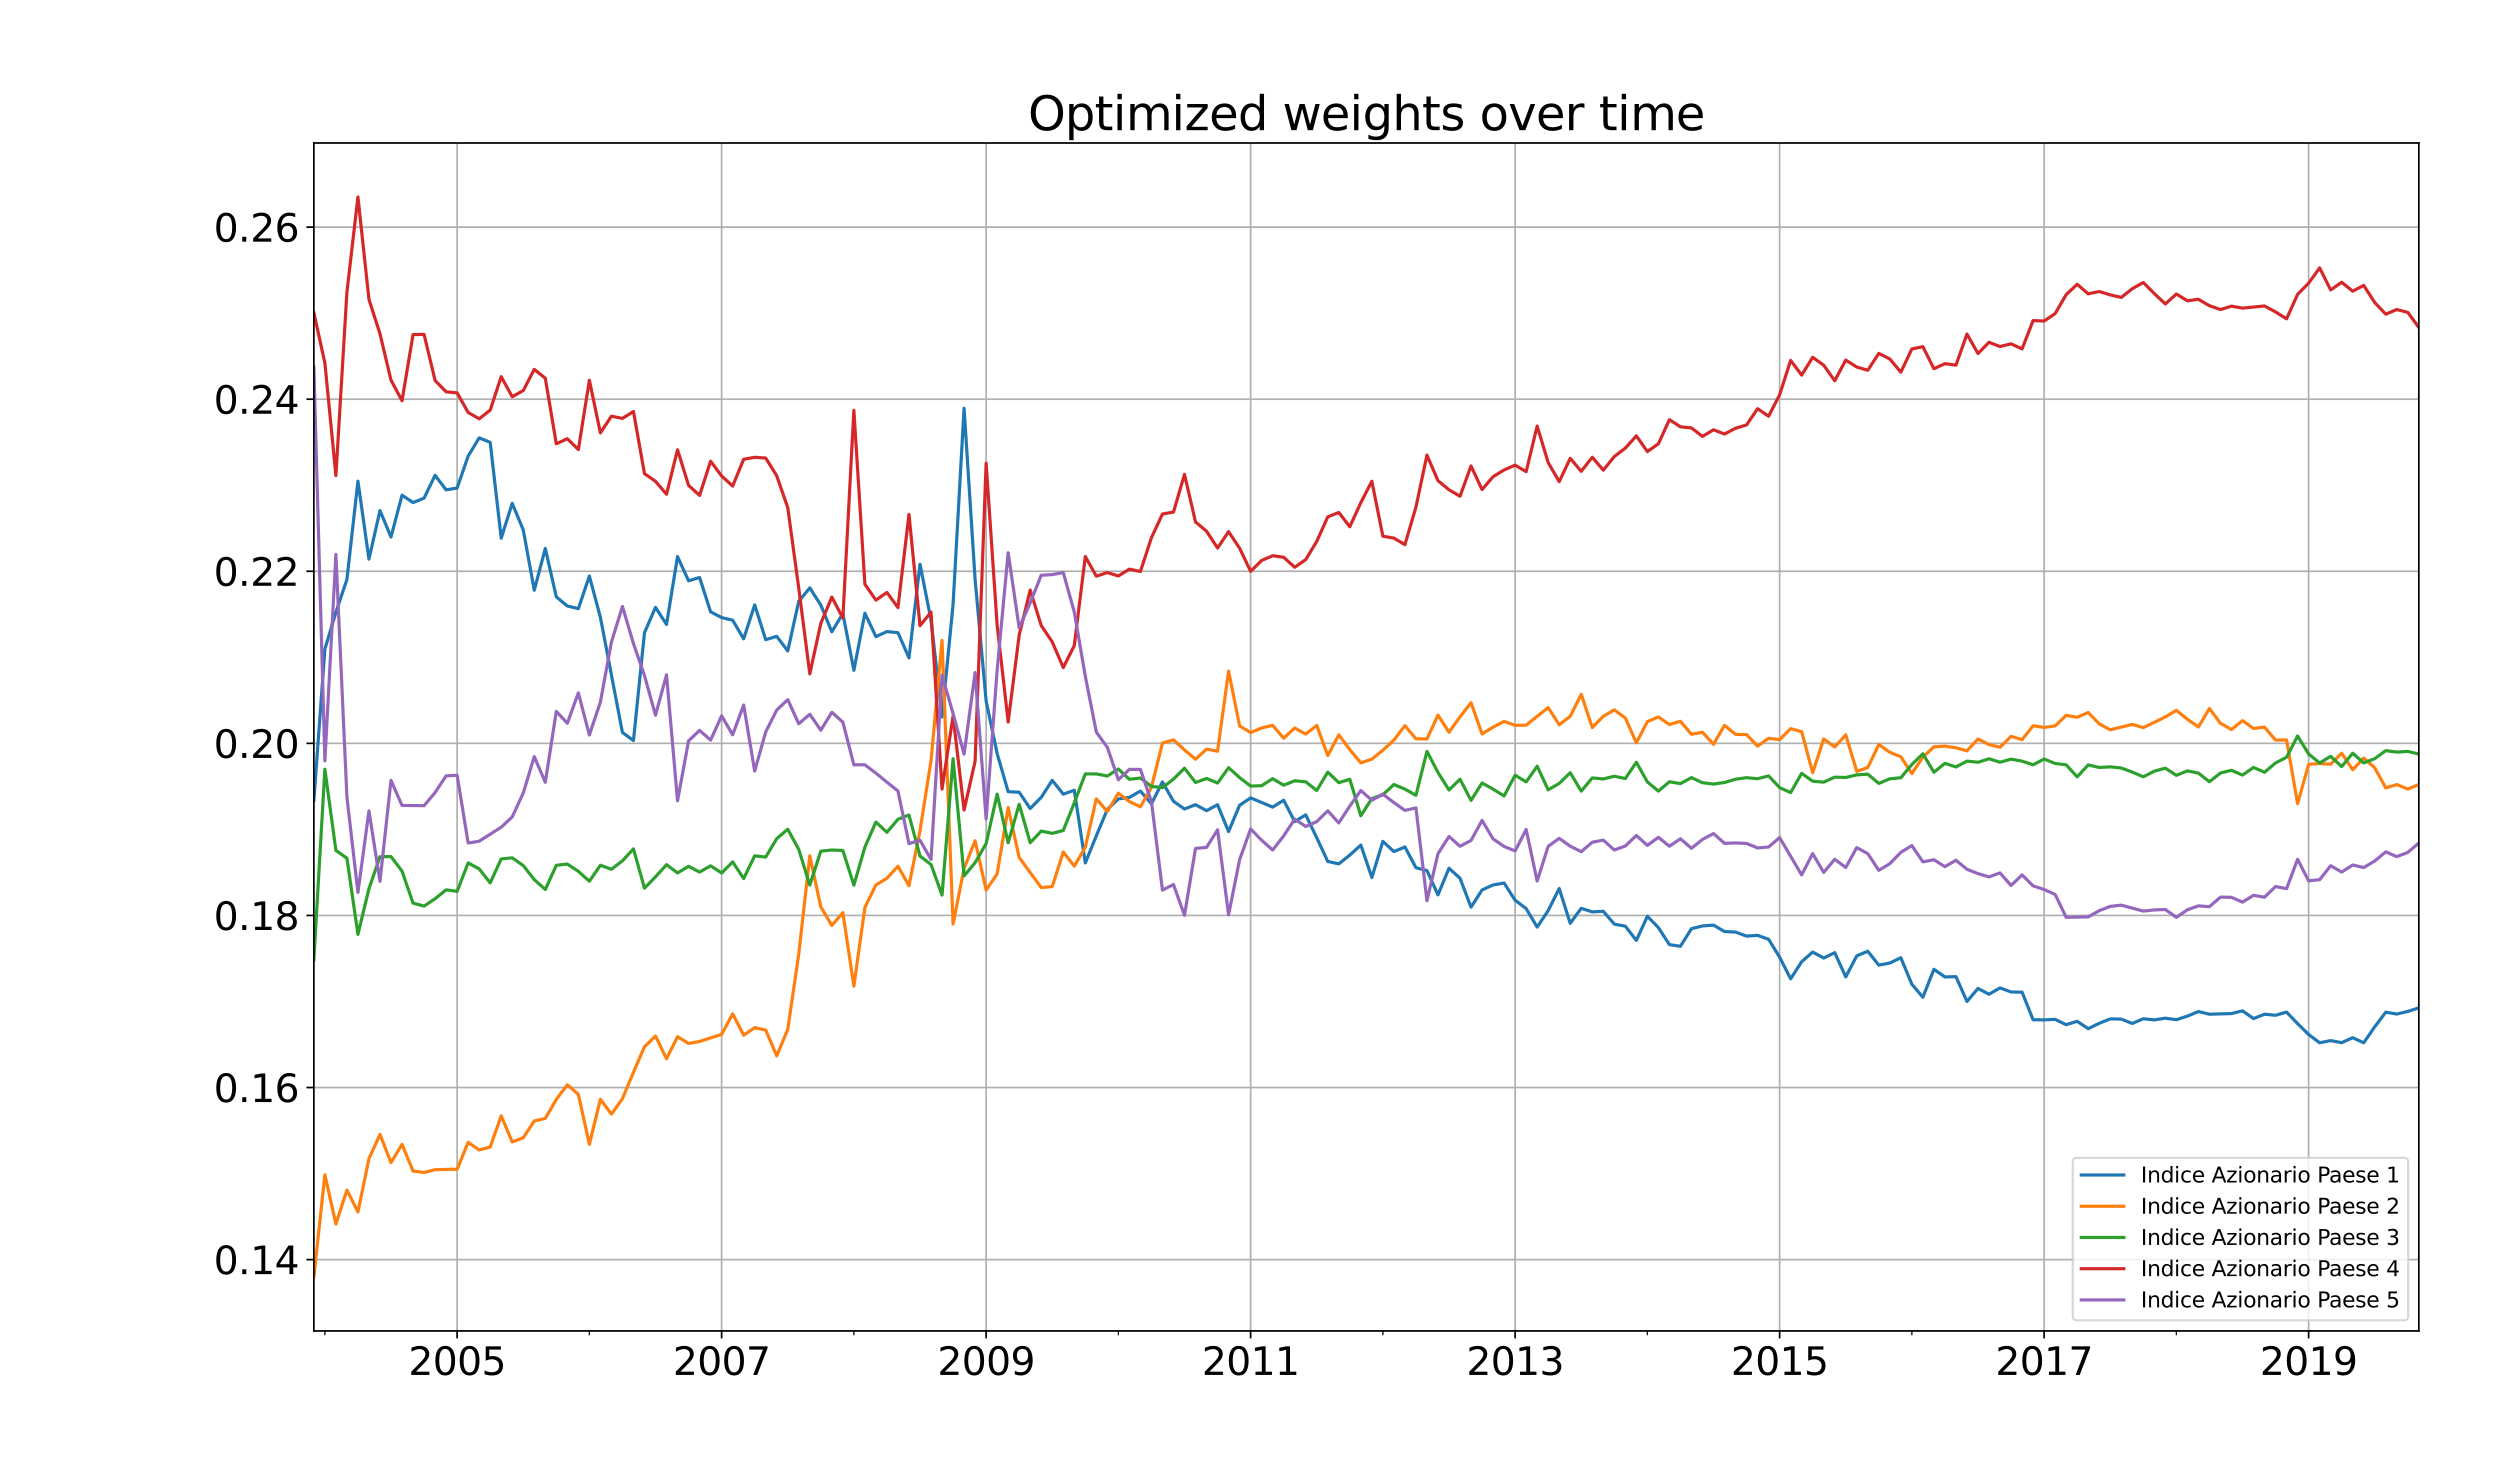 <?xml version="1.0" encoding="utf-8" standalone="no"?>
<!DOCTYPE svg PUBLIC "-//W3C//DTD SVG 1.1//EN"
  "http://www.w3.org/Graphics/SVG/1.1/DTD/svg11.dtd">
<svg xmlns:xlink="http://www.w3.org/1999/xlink" width="1175.04pt" height="696.24pt" viewBox="0 0 1175.04 696.24" xmlns="http://www.w3.org/2000/svg" version="1.1">
 <defs>
  <style type="text/css">*{stroke-linejoin: round; stroke-linecap: butt}</style>
 </defs>
 <g id="figure_1">
  <g id="patch_1">
   <path d="M 0 696.24 
L 1175.04 696.24 
L 1175.04 0 
L 0 0 
z
" style="fill: #ffffff"/>
  </g>
  <g id="axes_1">
   <g id="patch_2">
    <path d="M 147.518 625.568 
L 1136.885 625.568 
L 1136.885 67.207 
L 147.518 67.207 
z
" style="fill: #ffffff"/>
   </g>
   <g id="matplotlib.axis_1">
    <g id="xtick_1">
     <g id="line2d_1">
      <path d="M 214.857 625.568 
L 214.857 67.207 
" clip-path="url(#pf82cfc7f65)" style="fill: none; stroke: #b0b0b0; stroke-width: 0.8; stroke-linecap: square"/>
     </g>
     <g id="line2d_2">
      <defs>
       <path id="m15ff14a7ba" d="M 0 0 
L 0 3.5 
" style="stroke: #000000; stroke-width: 0.8"/>
      </defs>
      <g>
       <use xlink:href="#m15ff14a7ba" x="214.857" y="625.568" style="stroke: #000000; stroke-width: 0.8"/>
      </g>
     </g>
     <g id="text_1">
      <!-- 2005 -->
      <g transform="translate(191.952 646.246) scale(0.18 -0.18)">
       <defs>
        <path id="DejaVuSans-32" d="M 1228 531 
L 3431 531 
L 3431 0 
L 469 0 
L 469 531 
Q 828 903 1448 1529 
Q 2069 2156 2228 2338 
Q 2531 2678 2651 2914 
Q 2772 3150 2772 3378 
Q 2772 3750 2511 3984 
Q 2250 4219 1831 4219 
Q 1534 4219 1204 4116 
Q 875 4013 500 3803 
L 500 4441 
Q 881 4594 1212 4672 
Q 1544 4750 1819 4750 
Q 2544 4750 2975 4387 
Q 3406 4025 3406 3419 
Q 3406 3131 3298 2873 
Q 3191 2616 2906 2266 
Q 2828 2175 2409 1742 
Q 1991 1309 1228 531 
z
" transform="scale(0.016)"/>
        <path id="DejaVuSans-30" d="M 2034 4250 
Q 1547 4250 1301 3770 
Q 1056 3291 1056 2328 
Q 1056 1369 1301 889 
Q 1547 409 2034 409 
Q 2525 409 2770 889 
Q 3016 1369 3016 2328 
Q 3016 3291 2770 3770 
Q 2525 4250 2034 4250 
z
M 2034 4750 
Q 2819 4750 3233 4129 
Q 3647 3509 3647 2328 
Q 3647 1150 3233 529 
Q 2819 -91 2034 -91 
Q 1250 -91 836 529 
Q 422 1150 422 2328 
Q 422 3509 836 4129 
Q 1250 4750 2034 4750 
z
" transform="scale(0.016)"/>
        <path id="DejaVuSans-35" d="M 691 4666 
L 3169 4666 
L 3169 4134 
L 1269 4134 
L 1269 2991 
Q 1406 3038 1543 3061 
Q 1681 3084 1819 3084 
Q 2600 3084 3056 2656 
Q 3513 2228 3513 1497 
Q 3513 744 3044 326 
Q 2575 -91 1722 -91 
Q 1428 -91 1123 -41 
Q 819 9 494 109 
L 494 744 
Q 775 591 1075 516 
Q 1375 441 1709 441 
Q 2250 441 2565 725 
Q 2881 1009 2881 1497 
Q 2881 1984 2565 2268 
Q 2250 2553 1709 2553 
Q 1456 2553 1204 2497 
Q 953 2441 691 2322 
L 691 4666 
z
" transform="scale(0.016)"/>
       </defs>
       <use xlink:href="#DejaVuSans-32"/>
       <use xlink:href="#DejaVuSans-30" x="63.623"/>
       <use xlink:href="#DejaVuSans-30" x="127.246"/>
       <use xlink:href="#DejaVuSans-35" x="190.869"/>
      </g>
     </g>
    </g>
    <g id="xtick_2">
     <g id="line2d_3">
      <path d="M 339.175 625.568 
L 339.175 67.207 
" clip-path="url(#pf82cfc7f65)" style="fill: none; stroke: #b0b0b0; stroke-width: 0.8; stroke-linecap: square"/>
     </g>
     <g id="line2d_4">
      <g>
       <use xlink:href="#m15ff14a7ba" x="339.175" y="625.568" style="stroke: #000000; stroke-width: 0.8"/>
      </g>
     </g>
     <g id="text_2">
      <!-- 2007 -->
      <g transform="translate(316.27 646.246) scale(0.18 -0.18)">
       <defs>
        <path id="DejaVuSans-37" d="M 525 4666 
L 3525 4666 
L 3525 4397 
L 1831 0 
L 1172 0 
L 2766 4134 
L 525 4134 
L 525 4666 
z
" transform="scale(0.016)"/>
       </defs>
       <use xlink:href="#DejaVuSans-32"/>
       <use xlink:href="#DejaVuSans-30" x="63.623"/>
       <use xlink:href="#DejaVuSans-30" x="127.246"/>
       <use xlink:href="#DejaVuSans-37" x="190.869"/>
      </g>
     </g>
    </g>
    <g id="xtick_3">
     <g id="line2d_5">
      <path d="M 463.494 625.568 
L 463.494 67.207 
" clip-path="url(#pf82cfc7f65)" style="fill: none; stroke: #b0b0b0; stroke-width: 0.8; stroke-linecap: square"/>
     </g>
     <g id="line2d_6">
      <g>
       <use xlink:href="#m15ff14a7ba" x="463.494" y="625.568" style="stroke: #000000; stroke-width: 0.8"/>
      </g>
     </g>
     <g id="text_3">
      <!-- 2009 -->
      <g transform="translate(440.589 646.246) scale(0.18 -0.18)">
       <defs>
        <path id="DejaVuSans-39" d="M 703 97 
L 703 672 
Q 941 559 1184 500 
Q 1428 441 1663 441 
Q 2288 441 2617 861 
Q 2947 1281 2994 2138 
Q 2813 1869 2534 1725 
Q 2256 1581 1919 1581 
Q 1219 1581 811 2004 
Q 403 2428 403 3163 
Q 403 3881 828 4315 
Q 1253 4750 1959 4750 
Q 2769 4750 3195 4129 
Q 3622 3509 3622 2328 
Q 3622 1225 3098 567 
Q 2575 -91 1691 -91 
Q 1453 -91 1209 -44 
Q 966 3 703 97 
z
M 1959 2075 
Q 2384 2075 2632 2365 
Q 2881 2656 2881 3163 
Q 2881 3666 2632 3958 
Q 2384 4250 1959 4250 
Q 1534 4250 1286 3958 
Q 1038 3666 1038 3163 
Q 1038 2656 1286 2365 
Q 1534 2075 1959 2075 
z
" transform="scale(0.016)"/>
       </defs>
       <use xlink:href="#DejaVuSans-32"/>
       <use xlink:href="#DejaVuSans-30" x="63.623"/>
       <use xlink:href="#DejaVuSans-30" x="127.246"/>
       <use xlink:href="#DejaVuSans-39" x="190.869"/>
      </g>
     </g>
    </g>
    <g id="xtick_4">
     <g id="line2d_7">
      <path d="M 587.812 625.568 
L 587.812 67.207 
" clip-path="url(#pf82cfc7f65)" style="fill: none; stroke: #b0b0b0; stroke-width: 0.8; stroke-linecap: square"/>
     </g>
     <g id="line2d_8">
      <g>
       <use xlink:href="#m15ff14a7ba" x="587.812" y="625.568" style="stroke: #000000; stroke-width: 0.8"/>
      </g>
     </g>
     <g id="text_4">
      <!-- 2011 -->
      <g transform="translate(564.907 646.246) scale(0.18 -0.18)">
       <defs>
        <path id="DejaVuSans-31" d="M 794 531 
L 1825 531 
L 1825 4091 
L 703 3866 
L 703 4441 
L 1819 4666 
L 2450 4666 
L 2450 531 
L 3481 531 
L 3481 0 
L 794 0 
L 794 531 
z
" transform="scale(0.016)"/>
       </defs>
       <use xlink:href="#DejaVuSans-32"/>
       <use xlink:href="#DejaVuSans-30" x="63.623"/>
       <use xlink:href="#DejaVuSans-31" x="127.246"/>
       <use xlink:href="#DejaVuSans-31" x="190.869"/>
      </g>
     </g>
    </g>
    <g id="xtick_5">
     <g id="line2d_9">
      <path d="M 712.131 625.568 
L 712.131 67.207 
" clip-path="url(#pf82cfc7f65)" style="fill: none; stroke: #b0b0b0; stroke-width: 0.8; stroke-linecap: square"/>
     </g>
     <g id="line2d_10">
      <g>
       <use xlink:href="#m15ff14a7ba" x="712.131" y="625.568" style="stroke: #000000; stroke-width: 0.8"/>
      </g>
     </g>
     <g id="text_5">
      <!-- 2013 -->
      <g transform="translate(689.226 646.246) scale(0.18 -0.18)">
       <defs>
        <path id="DejaVuSans-33" d="M 2597 2516 
Q 3050 2419 3304 2112 
Q 3559 1806 3559 1356 
Q 3559 666 3084 287 
Q 2609 -91 1734 -91 
Q 1441 -91 1130 -33 
Q 819 25 488 141 
L 488 750 
Q 750 597 1062 519 
Q 1375 441 1716 441 
Q 2309 441 2620 675 
Q 2931 909 2931 1356 
Q 2931 1769 2642 2001 
Q 2353 2234 1838 2234 
L 1294 2234 
L 1294 2753 
L 1863 2753 
Q 2328 2753 2575 2939 
Q 2822 3125 2822 3475 
Q 2822 3834 2567 4026 
Q 2313 4219 1838 4219 
Q 1578 4219 1281 4162 
Q 984 4106 628 3988 
L 628 4550 
Q 988 4650 1302 4700 
Q 1616 4750 1894 4750 
Q 2613 4750 3031 4423 
Q 3450 4097 3450 3541 
Q 3450 3153 3228 2886 
Q 3006 2619 2597 2516 
z
" transform="scale(0.016)"/>
       </defs>
       <use xlink:href="#DejaVuSans-32"/>
       <use xlink:href="#DejaVuSans-30" x="63.623"/>
       <use xlink:href="#DejaVuSans-31" x="127.246"/>
       <use xlink:href="#DejaVuSans-33" x="190.869"/>
      </g>
     </g>
    </g>
    <g id="xtick_6">
     <g id="line2d_11">
      <path d="M 836.449 625.568 
L 836.449 67.207 
" clip-path="url(#pf82cfc7f65)" style="fill: none; stroke: #b0b0b0; stroke-width: 0.8; stroke-linecap: square"/>
     </g>
     <g id="line2d_12">
      <g>
       <use xlink:href="#m15ff14a7ba" x="836.449" y="625.568" style="stroke: #000000; stroke-width: 0.8"/>
      </g>
     </g>
     <g id="text_6">
      <!-- 2015 -->
      <g transform="translate(813.544 646.246) scale(0.18 -0.18)">
       <use xlink:href="#DejaVuSans-32"/>
       <use xlink:href="#DejaVuSans-30" x="63.623"/>
       <use xlink:href="#DejaVuSans-31" x="127.246"/>
       <use xlink:href="#DejaVuSans-35" x="190.869"/>
      </g>
     </g>
    </g>
    <g id="xtick_7">
     <g id="line2d_13">
      <path d="M 960.767 625.568 
L 960.767 67.207 
" clip-path="url(#pf82cfc7f65)" style="fill: none; stroke: #b0b0b0; stroke-width: 0.8; stroke-linecap: square"/>
     </g>
     <g id="line2d_14">
      <g>
       <use xlink:href="#m15ff14a7ba" x="960.767" y="625.568" style="stroke: #000000; stroke-width: 0.8"/>
      </g>
     </g>
     <g id="text_7">
      <!-- 2017 -->
      <g transform="translate(937.862 646.246) scale(0.18 -0.18)">
       <use xlink:href="#DejaVuSans-32"/>
       <use xlink:href="#DejaVuSans-30" x="63.623"/>
       <use xlink:href="#DejaVuSans-31" x="127.246"/>
       <use xlink:href="#DejaVuSans-37" x="190.869"/>
      </g>
     </g>
    </g>
    <g id="xtick_8">
     <g id="line2d_15">
      <path d="M 1085.086 625.568 
L 1085.086 67.207 
" clip-path="url(#pf82cfc7f65)" style="fill: none; stroke: #b0b0b0; stroke-width: 0.8; stroke-linecap: square"/>
     </g>
     <g id="line2d_16">
      <g>
       <use xlink:href="#m15ff14a7ba" x="1085.086" y="625.568" style="stroke: #000000; stroke-width: 0.8"/>
      </g>
     </g>
     <g id="text_8">
      <!-- 2019 -->
      <g transform="translate(1062.181 646.246) scale(0.18 -0.18)">
       <use xlink:href="#DejaVuSans-32"/>
       <use xlink:href="#DejaVuSans-30" x="63.623"/>
       <use xlink:href="#DejaVuSans-31" x="127.246"/>
       <use xlink:href="#DejaVuSans-39" x="190.869"/>
      </g>
     </g>
    </g>
    <g id="xtick_9">
     <g id="line2d_17">
      <defs>
       <path id="m6360b881d6" d="M 0 0 
L 0 2 
" style="stroke: #000000; stroke-width: 0.6"/>
      </defs>
      <g>
       <use xlink:href="#m6360b881d6" x="152.697" y="625.568" style="stroke: #000000; stroke-width: 0.6"/>
      </g>
     </g>
    </g>
    <g id="xtick_10">
     <g id="line2d_18">
      <g>
       <use xlink:href="#m6360b881d6" x="277.016" y="625.568" style="stroke: #000000; stroke-width: 0.6"/>
      </g>
     </g>
    </g>
    <g id="xtick_11">
     <g id="line2d_19">
      <g>
       <use xlink:href="#m6360b881d6" x="401.334" y="625.568" style="stroke: #000000; stroke-width: 0.6"/>
      </g>
     </g>
    </g>
    <g id="xtick_12">
     <g id="line2d_20">
      <g>
       <use xlink:href="#m6360b881d6" x="525.653" y="625.568" style="stroke: #000000; stroke-width: 0.6"/>
      </g>
     </g>
    </g>
    <g id="xtick_13">
     <g id="line2d_21">
      <g>
       <use xlink:href="#m6360b881d6" x="649.971" y="625.568" style="stroke: #000000; stroke-width: 0.6"/>
      </g>
     </g>
    </g>
    <g id="xtick_14">
     <g id="line2d_22">
      <g>
       <use xlink:href="#m6360b881d6" x="774.29" y="625.568" style="stroke: #000000; stroke-width: 0.6"/>
      </g>
     </g>
    </g>
    <g id="xtick_15">
     <g id="line2d_23">
      <g>
       <use xlink:href="#m6360b881d6" x="898.608" y="625.568" style="stroke: #000000; stroke-width: 0.6"/>
      </g>
     </g>
    </g>
    <g id="xtick_16">
     <g id="line2d_24">
      <g>
       <use xlink:href="#m6360b881d6" x="1022.927" y="625.568" style="stroke: #000000; stroke-width: 0.6"/>
      </g>
     </g>
    </g>
   </g>
   <g id="matplotlib.axis_2">
    <g id="ytick_1">
     <g id="line2d_25">
      <path d="M 147.518 592.034 
L 1136.885 592.034 
" clip-path="url(#pf82cfc7f65)" style="fill: none; stroke: #b0b0b0; stroke-width: 0.8; stroke-linecap: square"/>
     </g>
     <g id="line2d_26">
      <defs>
       <path id="m107505189b" d="M 0 0 
L -3.5 0 
" style="stroke: #000000; stroke-width: 0.8"/>
      </defs>
      <g>
       <use xlink:href="#m107505189b" x="147.518" y="592.034" style="stroke: #000000; stroke-width: 0.8"/>
      </g>
     </g>
     <g id="text_9">
      <!-- 0.14 -->
      <g transform="translate(100.439 598.872) scale(0.18 -0.18)">
       <defs>
        <path id="DejaVuSans-2e" d="M 684 794 
L 1344 794 
L 1344 0 
L 684 0 
L 684 794 
z
" transform="scale(0.016)"/>
        <path id="DejaVuSans-34" d="M 2419 4116 
L 825 1625 
L 2419 1625 
L 2419 4116 
z
M 2253 4666 
L 3047 4666 
L 3047 1625 
L 3713 1625 
L 3713 1100 
L 3047 1100 
L 3047 0 
L 2419 0 
L 2419 1100 
L 313 1100 
L 313 1709 
L 2253 4666 
z
" transform="scale(0.016)"/>
       </defs>
       <use xlink:href="#DejaVuSans-30"/>
       <use xlink:href="#DejaVuSans-2e" x="63.623"/>
       <use xlink:href="#DejaVuSans-31" x="95.41"/>
       <use xlink:href="#DejaVuSans-34" x="159.033"/>
      </g>
     </g>
    </g>
    <g id="ytick_2">
     <g id="line2d_27">
      <path d="M 147.518 511.153 
L 1136.885 511.153 
" clip-path="url(#pf82cfc7f65)" style="fill: none; stroke: #b0b0b0; stroke-width: 0.8; stroke-linecap: square"/>
     </g>
     <g id="line2d_28">
      <g>
       <use xlink:href="#m107505189b" x="147.518" y="511.153" style="stroke: #000000; stroke-width: 0.8"/>
      </g>
     </g>
     <g id="text_10">
      <!-- 0.16 -->
      <g transform="translate(100.439 517.991) scale(0.18 -0.18)">
       <defs>
        <path id="DejaVuSans-36" d="M 2113 2584 
Q 1688 2584 1439 2293 
Q 1191 2003 1191 1497 
Q 1191 994 1439 701 
Q 1688 409 2113 409 
Q 2538 409 2786 701 
Q 3034 994 3034 1497 
Q 3034 2003 2786 2293 
Q 2538 2584 2113 2584 
z
M 3366 4563 
L 3366 3988 
Q 3128 4100 2886 4159 
Q 2644 4219 2406 4219 
Q 1781 4219 1451 3797 
Q 1122 3375 1075 2522 
Q 1259 2794 1537 2939 
Q 1816 3084 2150 3084 
Q 2853 3084 3261 2657 
Q 3669 2231 3669 1497 
Q 3669 778 3244 343 
Q 2819 -91 2113 -91 
Q 1303 -91 875 529 
Q 447 1150 447 2328 
Q 447 3434 972 4092 
Q 1497 4750 2381 4750 
Q 2619 4750 2861 4703 
Q 3103 4656 3366 4563 
z
" transform="scale(0.016)"/>
       </defs>
       <use xlink:href="#DejaVuSans-30"/>
       <use xlink:href="#DejaVuSans-2e" x="63.623"/>
       <use xlink:href="#DejaVuSans-31" x="95.41"/>
       <use xlink:href="#DejaVuSans-36" x="159.033"/>
      </g>
     </g>
    </g>
    <g id="ytick_3">
     <g id="line2d_29">
      <path d="M 147.518 430.272 
L 1136.885 430.272 
" clip-path="url(#pf82cfc7f65)" style="fill: none; stroke: #b0b0b0; stroke-width: 0.8; stroke-linecap: square"/>
     </g>
     <g id="line2d_30">
      <g>
       <use xlink:href="#m107505189b" x="147.518" y="430.272" style="stroke: #000000; stroke-width: 0.8"/>
      </g>
     </g>
     <g id="text_11">
      <!-- 0.18 -->
      <g transform="translate(100.439 437.111) scale(0.18 -0.18)">
       <defs>
        <path id="DejaVuSans-38" d="M 2034 2216 
Q 1584 2216 1326 1975 
Q 1069 1734 1069 1313 
Q 1069 891 1326 650 
Q 1584 409 2034 409 
Q 2484 409 2743 651 
Q 3003 894 3003 1313 
Q 3003 1734 2745 1975 
Q 2488 2216 2034 2216 
z
M 1403 2484 
Q 997 2584 770 2862 
Q 544 3141 544 3541 
Q 544 4100 942 4425 
Q 1341 4750 2034 4750 
Q 2731 4750 3128 4425 
Q 3525 4100 3525 3541 
Q 3525 3141 3298 2862 
Q 3072 2584 2669 2484 
Q 3125 2378 3379 2068 
Q 3634 1759 3634 1313 
Q 3634 634 3220 271 
Q 2806 -91 2034 -91 
Q 1263 -91 848 271 
Q 434 634 434 1313 
Q 434 1759 690 2068 
Q 947 2378 1403 2484 
z
M 1172 3481 
Q 1172 3119 1398 2916 
Q 1625 2713 2034 2713 
Q 2441 2713 2670 2916 
Q 2900 3119 2900 3481 
Q 2900 3844 2670 4047 
Q 2441 4250 2034 4250 
Q 1625 4250 1398 4047 
Q 1172 3844 1172 3481 
z
" transform="scale(0.016)"/>
       </defs>
       <use xlink:href="#DejaVuSans-30"/>
       <use xlink:href="#DejaVuSans-2e" x="63.623"/>
       <use xlink:href="#DejaVuSans-31" x="95.41"/>
       <use xlink:href="#DejaVuSans-38" x="159.033"/>
      </g>
     </g>
    </g>
    <g id="ytick_4">
     <g id="line2d_31">
      <path d="M 147.518 349.391 
L 1136.885 349.391 
" clip-path="url(#pf82cfc7f65)" style="fill: none; stroke: #b0b0b0; stroke-width: 0.8; stroke-linecap: square"/>
     </g>
     <g id="line2d_32">
      <g>
       <use xlink:href="#m107505189b" x="147.518" y="349.391" style="stroke: #000000; stroke-width: 0.8"/>
      </g>
     </g>
     <g id="text_12">
      <!-- 0.20 -->
      <g transform="translate(100.439 356.23) scale(0.18 -0.18)">
       <use xlink:href="#DejaVuSans-30"/>
       <use xlink:href="#DejaVuSans-2e" x="63.623"/>
       <use xlink:href="#DejaVuSans-32" x="95.41"/>
       <use xlink:href="#DejaVuSans-30" x="159.033"/>
      </g>
     </g>
    </g>
    <g id="ytick_5">
     <g id="line2d_33">
      <path d="M 147.518 268.51 
L 1136.885 268.51 
" clip-path="url(#pf82cfc7f65)" style="fill: none; stroke: #b0b0b0; stroke-width: 0.8; stroke-linecap: square"/>
     </g>
     <g id="line2d_34">
      <g>
       <use xlink:href="#m107505189b" x="147.518" y="268.51" style="stroke: #000000; stroke-width: 0.8"/>
      </g>
     </g>
     <g id="text_13">
      <!-- 0.22 -->
      <g transform="translate(100.439 275.349) scale(0.18 -0.18)">
       <use xlink:href="#DejaVuSans-30"/>
       <use xlink:href="#DejaVuSans-2e" x="63.623"/>
       <use xlink:href="#DejaVuSans-32" x="95.41"/>
       <use xlink:href="#DejaVuSans-32" x="159.033"/>
      </g>
     </g>
    </g>
    <g id="ytick_6">
     <g id="line2d_35">
      <path d="M 147.518 187.629 
L 1136.885 187.629 
" clip-path="url(#pf82cfc7f65)" style="fill: none; stroke: #b0b0b0; stroke-width: 0.8; stroke-linecap: square"/>
     </g>
     <g id="line2d_36">
      <g>
       <use xlink:href="#m107505189b" x="147.518" y="187.629" style="stroke: #000000; stroke-width: 0.8"/>
      </g>
     </g>
     <g id="text_14">
      <!-- 0.24 -->
      <g transform="translate(100.439 194.468) scale(0.18 -0.18)">
       <use xlink:href="#DejaVuSans-30"/>
       <use xlink:href="#DejaVuSans-2e" x="63.623"/>
       <use xlink:href="#DejaVuSans-32" x="95.41"/>
       <use xlink:href="#DejaVuSans-34" x="159.033"/>
      </g>
     </g>
    </g>
    <g id="ytick_7">
     <g id="line2d_37">
      <path d="M 147.518 106.749 
L 1136.885 106.749 
" clip-path="url(#pf82cfc7f65)" style="fill: none; stroke: #b0b0b0; stroke-width: 0.8; stroke-linecap: square"/>
     </g>
     <g id="line2d_38">
      <g>
       <use xlink:href="#m107505189b" x="147.518" y="106.749" style="stroke: #000000; stroke-width: 0.8"/>
      </g>
     </g>
     <g id="text_15">
      <!-- 0.26 -->
      <g transform="translate(100.439 113.587) scale(0.18 -0.18)">
       <use xlink:href="#DejaVuSans-30"/>
       <use xlink:href="#DejaVuSans-2e" x="63.623"/>
       <use xlink:href="#DejaVuSans-32" x="95.41"/>
       <use xlink:href="#DejaVuSans-36" x="159.033"/>
      </g>
     </g>
    </g>
   </g>
   <g id="line2d_39">
    <path d="M 147.518 376.164 
L 152.697 305.086 
L 157.877 287.808 
L 163.057 272.295 
L 168.237 226.165 
L 173.417 262.795 
L 178.597 239.967 
L 183.777 252.416 
L 188.957 232.737 
L 194.137 236.206 
L 199.317 234.134 
L 204.497 223.403 
L 209.677 230.235 
L 214.857 229.383 
L 220.037 214.367 
L 225.217 205.83 
L 230.396 207.902 
L 235.576 252.961 
L 240.756 236.581 
L 245.936 249.065 
L 251.116 277.435 
L 256.296 257.756 
L 261.476 280.544 
L 266.656 284.829 
L 271.836 286.067 
L 277.016 270.757 
L 282.196 290.158 
L 292.556 344.29 
L 297.736 348.073 
L 302.916 297.394 
L 308.096 285.463 
L 313.275 293.502 
L 318.455 261.588 
L 323.635 272.982 
L 328.815 271.429 
L 333.995 287.566 
L 339.175 290.278 
L 344.355 291.493 
L 349.535 300.252 
L 354.715 284.302 
L 359.895 300.652 
L 365.075 299.105 
L 370.255 305.949 
L 375.435 282.608 
L 380.615 276.307 
L 385.795 284.435 
L 390.975 296.971 
L 396.154 288.366 
L 401.334 315.065 
L 406.514 288.219 
L 411.694 299.219 
L 416.874 296.848 
L 422.054 297.375 
L 427.234 309.238 
L 432.414 265.194 
L 437.594 291.394 
L 442.774 336.98 
L 447.954 284.1 
L 453.134 191.9 
L 458.314 272.33 
L 463.494 329.466 
L 468.674 354.193 
L 473.853 372.115 
L 479.033 372.351 
L 484.213 380.036 
L 489.393 374.752 
L 494.573 366.782 
L 499.753 373.267 
L 504.933 371.43 
L 510.113 405.588 
L 515.293 392.823 
L 520.473 380.433 
L 525.653 375.489 
L 530.833 374.794 
L 536.013 371.823 
L 541.193 377.774 
L 546.373 367.537 
L 551.553 376.609 
L 556.732 380.237 
L 561.912 378.233 
L 567.092 381.022 
L 572.272 378.244 
L 577.452 390.84 
L 582.632 378.487 
L 587.812 375.023 
L 598.172 379.356 
L 603.352 376.124 
L 608.532 386.184 
L 613.712 382.978 
L 618.892 393.789 
L 624.072 404.887 
L 629.252 406.03 
L 634.432 401.91 
L 639.611 397.183 
L 644.791 412.433 
L 649.971 395.466 
L 655.151 400.262 
L 660.331 398.092 
L 665.511 407.831 
L 670.691 409.204 
L 675.871 420.595 
L 681.051 408.092 
L 686.231 412.803 
L 691.411 426.394 
L 696.591 418.287 
L 701.771 415.936 
L 706.951 415.038 
L 712.131 423.115 
L 717.31 427.052 
L 722.49 435.748 
L 727.67 427.997 
L 732.85 417.622 
L 738.03 433.955 
L 743.21 426.922 
L 748.39 428.594 
L 753.57 428.322 
L 758.75 434.359 
L 763.93 435.304 
L 769.11 442.014 
L 774.29 430.675 
L 779.47 435.988 
L 784.65 443.991 
L 789.83 444.764 
L 795.01 436.52 
L 800.189 435.202 
L 805.369 434.82 
L 810.549 437.853 
L 815.729 438.072 
L 820.909 439.991 
L 826.089 439.642 
L 831.269 441.481 
L 836.449 449.87 
L 841.629 460.061 
L 846.809 452.026 
L 851.989 447.471 
L 857.169 450.298 
L 862.349 447.77 
L 867.529 459.146 
L 872.709 449.271 
L 877.889 447.089 
L 883.068 453.623 
L 888.248 452.632 
L 893.428 450.161 
L 898.608 462.617 
L 903.788 468.725 
L 908.968 455.582 
L 914.148 459.189 
L 919.328 459.03 
L 924.508 470.719 
L 929.688 464.57 
L 934.868 467.308 
L 940.048 464.333 
L 945.228 466.246 
L 950.408 466.333 
L 955.588 479.309 
L 960.767 479.353 
L 965.947 479.125 
L 971.127 481.608 
L 976.307 480.026 
L 981.487 483.488 
L 986.667 480.967 
L 991.847 478.894 
L 997.027 478.988 
L 1002.207 481.039 
L 1007.387 478.839 
L 1012.567 479.356 
L 1017.747 478.576 
L 1022.927 479.274 
L 1028.107 477.603 
L 1033.287 475.442 
L 1038.467 476.693 
L 1048.826 476.401 
L 1054.006 475.102 
L 1059.186 478.761 
L 1064.366 476.7 
L 1069.546 477.187 
L 1074.726 475.707 
L 1079.906 481.113 
L 1085.086 486.218 
L 1090.266 490.118 
L 1095.446 489.099 
L 1100.626 490.083 
L 1105.806 487.73 
L 1110.986 490.136 
L 1116.166 482.601 
L 1121.346 475.743 
L 1126.525 476.61 
L 1131.705 475.4 
L 1136.885 473.698 
L 1136.885 473.698 
" clip-path="url(#pf82cfc7f65)" style="fill: none; stroke: #1f77b4; stroke-width: 1.5; stroke-linecap: square"/>
   </g>
   <g id="line2d_40">
    <path d="M 147.518 600.188 
L 152.697 552.17 
L 157.877 575.319 
L 163.057 559.368 
L 168.237 569.613 
L 173.417 544.571 
L 178.597 533.183 
L 183.777 546.449 
L 188.957 537.84 
L 194.137 550.416 
L 199.317 551.091 
L 204.497 549.768 
L 214.857 549.55 
L 220.037 536.924 
L 225.217 540.507 
L 230.396 539.149 
L 235.576 524.442 
L 240.756 536.738 
L 245.936 534.759 
L 251.116 526.874 
L 256.296 525.668 
L 261.476 516.733 
L 266.656 509.874 
L 271.836 514.365 
L 277.016 537.821 
L 282.196 516.687 
L 287.376 523.652 
L 292.556 516.364 
L 297.736 503.987 
L 302.916 491.987 
L 308.096 486.952 
L 313.275 497.612 
L 318.455 487.264 
L 323.635 490.436 
L 328.815 489.494 
L 339.175 486.169 
L 344.355 476.53 
L 349.535 486.547 
L 354.715 483.034 
L 359.895 484.133 
L 365.075 496.285 
L 370.255 483.852 
L 375.435 448.365 
L 380.615 402.236 
L 385.795 426.25 
L 390.975 435.026 
L 396.154 428.945 
L 401.334 463.48 
L 406.514 426.503 
L 411.694 415.933 
L 416.874 412.796 
L 422.054 407.145 
L 427.234 416.318 
L 432.414 390.42 
L 437.594 357.577 
L 442.774 301.031 
L 447.954 434.3 
L 453.134 408.185 
L 458.314 395.191 
L 463.494 418.348 
L 468.674 410.754 
L 473.853 379.565 
L 479.033 403.025 
L 489.393 417.176 
L 494.573 416.701 
L 499.753 400.465 
L 504.933 407.096 
L 510.113 398.191 
L 515.293 375.46 
L 520.473 381.39 
L 525.653 372.793 
L 530.833 376.74 
L 536.013 379.209 
L 541.193 370.014 
L 546.373 349.244 
L 551.553 347.731 
L 556.732 352.494 
L 561.912 356.845 
L 567.092 352.092 
L 572.272 353.092 
L 577.452 315.454 
L 582.632 341.203 
L 587.812 344.316 
L 592.992 342.15 
L 598.172 340.904 
L 603.352 346.961 
L 608.532 342.167 
L 613.712 345.03 
L 618.892 340.977 
L 624.072 355.125 
L 629.252 345.39 
L 634.432 352.341 
L 639.611 358.55 
L 644.791 356.827 
L 649.971 352.62 
L 655.151 347.847 
L 660.331 341.061 
L 665.511 347.247 
L 670.691 347.351 
L 675.871 336.107 
L 681.051 344.169 
L 686.231 336.916 
L 691.411 330.324 
L 696.591 344.935 
L 701.771 341.774 
L 706.951 339.072 
L 712.131 340.916 
L 717.31 340.846 
L 727.67 332.561 
L 732.85 340.673 
L 738.03 336.687 
L 743.21 326.334 
L 748.39 341.948 
L 753.57 336.67 
L 758.75 333.655 
L 763.93 337.474 
L 769.11 349.108 
L 774.29 339.182 
L 779.47 336.986 
L 784.65 340.544 
L 789.83 339.021 
L 795.01 345.13 
L 800.189 344.16 
L 805.369 349.834 
L 810.549 340.93 
L 815.729 345.152 
L 820.909 345.28 
L 826.089 350.662 
L 831.269 347.045 
L 836.449 347.625 
L 841.629 342.475 
L 846.809 343.906 
L 851.989 363.171 
L 857.169 347.333 
L 862.349 351.101 
L 867.529 345.394 
L 872.709 362.573 
L 877.889 360.744 
L 883.068 349.954 
L 888.248 353.593 
L 893.428 355.71 
L 898.608 363.576 
L 903.788 355.891 
L 908.968 351.022 
L 914.148 350.714 
L 919.328 351.48 
L 924.508 352.908 
L 929.688 347.32 
L 934.868 349.975 
L 940.048 351.221 
L 945.228 346.093 
L 950.408 347.647 
L 955.588 341.129 
L 960.767 341.886 
L 965.947 341.208 
L 971.127 336.211 
L 976.307 337.14 
L 981.487 334.886 
L 986.667 340.227 
L 991.847 343.023 
L 1002.207 340.481 
L 1007.387 342.005 
L 1017.747 336.963 
L 1022.927 333.895 
L 1028.107 338.052 
L 1033.287 341.704 
L 1038.467 332.969 
L 1043.646 339.947 
L 1048.826 342.87 
L 1054.006 338.706 
L 1059.186 342.387 
L 1064.366 341.768 
L 1069.546 347.862 
L 1074.726 347.795 
L 1079.906 377.707 
L 1085.086 359.263 
L 1090.266 358.844 
L 1095.446 359.204 
L 1100.626 354.012 
L 1105.806 361.8 
L 1110.986 356.295 
L 1116.166 360.897 
L 1121.346 370.328 
L 1126.525 368.754 
L 1131.705 370.867 
L 1136.885 368.741 
L 1136.885 368.741 
" clip-path="url(#pf82cfc7f65)" style="fill: none; stroke: #ff7f0e; stroke-width: 1.5; stroke-linecap: square"/>
   </g>
   <g id="line2d_41">
    <path d="M 147.518 451.073 
L 152.697 361.526 
L 157.877 399.716 
L 163.057 403.376 
L 168.237 439.153 
L 173.417 417.695 
L 178.597 402.666 
L 183.777 402.601 
L 188.957 409.455 
L 194.137 424.462 
L 199.317 425.886 
L 204.497 422.41 
L 209.677 418.24 
L 214.857 418.954 
L 220.037 405.582 
L 225.217 408.385 
L 230.396 414.96 
L 235.576 403.718 
L 240.756 403.2 
L 245.936 406.83 
L 251.116 413.417 
L 256.296 418.09 
L 261.476 406.705 
L 266.656 406.122 
L 271.836 409.536 
L 277.016 414.184 
L 282.196 406.673 
L 287.376 408.574 
L 292.556 404.59 
L 297.736 398.982 
L 302.916 417.447 
L 308.096 412.136 
L 313.275 406.391 
L 318.455 410.295 
L 323.635 407.195 
L 328.815 409.884 
L 333.995 406.955 
L 339.175 410.329 
L 344.355 405.114 
L 349.535 412.924 
L 354.715 402.254 
L 359.895 402.841 
L 365.075 394.185 
L 370.255 389.728 
L 375.435 399.275 
L 380.615 415.99 
L 385.795 400.067 
L 390.975 399.529 
L 396.154 399.736 
L 401.334 416.05 
L 406.514 398.145 
L 411.694 386.379 
L 416.874 391.187 
L 422.054 385.07 
L 427.234 383.087 
L 432.414 402.359 
L 437.594 406.336 
L 442.774 420.692 
L 447.954 356.616 
L 453.134 411.693 
L 458.314 405.475 
L 463.494 396.491 
L 468.674 373.249 
L 473.853 396.123 
L 479.033 378.012 
L 484.213 396.078 
L 489.393 390.628 
L 494.573 391.692 
L 499.753 390.345 
L 504.933 377.385 
L 510.113 363.743 
L 515.293 363.754 
L 520.473 364.74 
L 525.653 361.467 
L 530.833 366.292 
L 536.013 365.678 
L 541.193 369.625 
L 546.373 370.212 
L 551.553 366.182 
L 556.732 361.059 
L 561.912 367.782 
L 567.092 365.898 
L 572.272 368.022 
L 577.452 360.832 
L 582.632 365.504 
L 587.812 369.462 
L 592.992 369.309 
L 598.172 365.985 
L 603.352 369.058 
L 608.532 366.981 
L 613.712 367.468 
L 618.892 371.551 
L 624.072 362.918 
L 629.252 367.882 
L 634.432 366.265 
L 639.611 383.426 
L 644.791 375.358 
L 649.971 373.552 
L 655.151 368.72 
L 660.331 370.899 
L 665.511 373.801 
L 670.691 353.166 
L 675.871 363.049 
L 681.051 371.318 
L 686.231 366.244 
L 691.411 376.186 
L 696.591 368.02 
L 701.771 370.902 
L 706.951 374.116 
L 712.131 364.355 
L 717.31 367.512 
L 722.49 360.125 
L 727.67 371.236 
L 732.85 368.217 
L 738.03 363.182 
L 743.21 371.849 
L 748.39 365.644 
L 753.57 366.113 
L 758.75 364.841 
L 763.93 365.915 
L 769.11 358.272 
L 774.29 367.515 
L 779.47 371.835 
L 784.65 367.433 
L 789.83 368.31 
L 795.01 365.479 
L 800.189 367.897 
L 805.369 368.518 
L 810.549 367.792 
L 815.729 366.244 
L 820.909 365.518 
L 826.089 366.026 
L 831.269 364.682 
L 836.449 370.194 
L 841.629 372.53 
L 846.809 363.477 
L 851.989 367.171 
L 857.169 367.609 
L 862.349 365.276 
L 867.529 365.425 
L 872.709 364.207 
L 877.889 363.869 
L 883.068 368.224 
L 888.248 366.051 
L 893.428 365.555 
L 898.608 359.312 
L 903.788 354.296 
L 908.968 362.97 
L 914.148 358.781 
L 919.328 360.473 
L 924.508 357.743 
L 929.688 358.274 
L 934.868 356.636 
L 940.048 358.246 
L 945.228 356.812 
L 950.408 357.753 
L 955.588 359.47 
L 960.767 356.752 
L 965.947 358.837 
L 971.127 359.482 
L 976.307 365.126 
L 981.487 359.515 
L 986.667 360.723 
L 991.847 360.436 
L 997.027 360.959 
L 1002.207 362.892 
L 1007.387 365.1 
L 1012.567 362.452 
L 1017.747 361.061 
L 1022.927 364.419 
L 1028.107 362.315 
L 1033.287 363.383 
L 1038.467 367.441 
L 1043.646 363.321 
L 1048.826 362.046 
L 1054.006 364.312 
L 1059.186 360.709 
L 1064.366 362.977 
L 1069.546 358.605 
L 1074.726 355.895 
L 1079.906 345.929 
L 1085.086 354.37 
L 1090.266 358.624 
L 1095.446 355.464 
L 1100.626 360.323 
L 1105.806 354.025 
L 1110.986 358.606 
L 1116.166 356.58 
L 1121.346 352.812 
L 1126.525 353.5 
L 1131.705 353.188 
L 1136.885 354.403 
L 1136.885 354.403 
" clip-path="url(#pf82cfc7f65)" style="fill: none; stroke: #2ca02c; stroke-width: 1.5; stroke-linecap: square"/>
   </g>
   <g id="line2d_42">
    <path d="M 147.518 146.994 
L 152.697 170.583 
L 157.877 223.521 
L 163.057 137.262 
L 168.237 92.587 
L 173.417 140.744 
L 178.597 156.906 
L 183.777 178.696 
L 188.957 188.35 
L 194.137 157.265 
L 199.317 157.162 
L 204.497 178.849 
L 209.677 184.153 
L 214.857 184.676 
L 220.037 193.864 
L 225.217 196.837 
L 230.396 192.793 
L 235.576 177.04 
L 240.756 186.465 
L 245.936 183.581 
L 251.116 173.611 
L 256.296 177.765 
L 261.476 208.606 
L 266.656 206.191 
L 271.836 211.322 
L 277.016 178.727 
L 282.196 203.475 
L 287.376 195.615 
L 292.556 196.667 
L 297.736 193.415 
L 302.916 222.621 
L 308.096 226.23 
L 313.275 232.301 
L 318.455 211.398 
L 323.635 228.136 
L 328.815 232.857 
L 333.995 216.765 
L 339.175 223.713 
L 344.355 228.468 
L 349.535 215.868 
L 354.715 214.938 
L 359.895 215.292 
L 365.075 223.65 
L 370.255 238.583 
L 375.435 276.528 
L 380.615 316.723 
L 385.795 292.98 
L 390.975 280.636 
L 396.154 290.507 
L 401.334 192.88 
L 406.514 274.617 
L 411.694 282.049 
L 416.874 278.476 
L 422.054 285.595 
L 427.234 241.786 
L 432.414 294.068 
L 437.594 287.709 
L 442.774 370.874 
L 447.954 336.614 
L 453.134 380.727 
L 458.314 357.839 
L 463.494 217.737 
L 468.674 293.856 
L 473.853 339.356 
L 479.033 298.472 
L 484.213 277.361 
L 489.393 294.021 
L 494.573 301.711 
L 499.753 313.771 
L 504.933 303.403 
L 510.113 261.581 
L 515.293 270.818 
L 520.473 269.112 
L 525.653 270.706 
L 530.833 267.506 
L 536.013 268.615 
L 541.193 252.724 
L 546.373 241.598 
L 551.553 240.684 
L 556.732 222.964 
L 561.912 245.324 
L 567.092 249.662 
L 572.272 257.579 
L 577.452 249.886 
L 582.632 257.689 
L 587.812 268.521 
L 592.992 263.428 
L 598.172 261.188 
L 603.352 261.927 
L 608.532 266.621 
L 613.712 263.019 
L 618.892 254.46 
L 624.072 242.94 
L 629.252 240.868 
L 634.432 247.588 
L 639.611 236.238 
L 644.791 226.205 
L 649.971 252.057 
L 655.151 252.898 
L 660.331 256.007 
L 665.511 238.349 
L 670.691 213.906 
L 675.871 225.927 
L 681.051 230.209 
L 686.231 233.243 
L 691.411 219.015 
L 696.591 230.113 
L 701.771 224.043 
L 706.951 220.884 
L 712.131 218.615 
L 717.31 221.693 
L 722.49 200.254 
L 727.67 217.39 
L 732.85 226.396 
L 738.03 215.424 
L 743.21 221.529 
L 748.39 214.912 
L 753.57 220.976 
L 758.75 214.589 
L 763.93 210.63 
L 769.11 204.872 
L 774.29 212.249 
L 779.47 208.585 
L 784.65 197.257 
L 789.83 200.612 
L 795.01 201.123 
L 800.189 205.131 
L 805.369 201.999 
L 810.549 203.999 
L 815.729 201.289 
L 820.909 199.728 
L 826.089 192.088 
L 831.269 195.637 
L 836.449 185.583 
L 841.629 169.393 
L 846.809 176.309 
L 851.989 167.929 
L 857.169 171.663 
L 862.349 178.961 
L 867.529 169.252 
L 872.709 172.521 
L 877.889 174.026 
L 883.068 166.096 
L 888.248 168.733 
L 893.428 174.93 
L 898.608 164.012 
L 903.788 162.955 
L 908.968 173.299 
L 914.148 170.927 
L 919.328 171.632 
L 924.508 157.005 
L 929.688 166.179 
L 934.868 160.879 
L 940.048 162.886 
L 945.228 161.599 
L 950.408 163.998 
L 955.588 150.682 
L 960.767 150.893 
L 965.947 147.393 
L 971.127 138.505 
L 976.307 133.619 
L 981.487 138.105 
L 986.667 137.011 
L 991.847 138.594 
L 997.027 139.793 
L 1002.207 135.693 
L 1007.387 132.785 
L 1012.567 137.979 
L 1017.747 142.871 
L 1022.927 138.203 
L 1028.107 141.372 
L 1033.287 140.673 
L 1038.467 143.691 
L 1043.646 145.502 
L 1048.826 143.895 
L 1054.006 144.82 
L 1064.366 143.807 
L 1069.546 146.623 
L 1074.726 149.856 
L 1079.906 138.349 
L 1085.086 133.092 
L 1090.266 125.914 
L 1095.446 136.279 
L 1100.626 132.664 
L 1105.806 136.842 
L 1110.986 134.145 
L 1116.166 142.208 
L 1121.346 147.674 
L 1126.525 145.475 
L 1131.705 146.837 
L 1136.885 153.909 
L 1136.885 153.909 
" clip-path="url(#pf82cfc7f65)" style="fill: none; stroke: #d62728; stroke-width: 1.5; stroke-linecap: square"/>
   </g>
   <g id="line2d_43">
    <path d="M 147.518 172.537 
L 152.697 357.59 
L 157.877 260.591 
L 163.057 374.654 
L 168.237 419.438 
L 173.417 381.151 
L 178.597 414.232 
L 183.777 366.794 
L 188.957 378.574 
L 199.317 378.683 
L 204.497 372.526 
L 209.677 364.675 
L 214.857 364.394 
L 220.037 396.219 
L 225.217 395.397 
L 235.576 388.795 
L 240.756 383.972 
L 245.936 372.72 
L 251.116 355.619 
L 256.296 367.677 
L 261.476 334.368 
L 266.656 339.94 
L 271.836 325.667 
L 277.016 345.466 
L 282.196 329.962 
L 287.376 301.786 
L 292.556 285.046 
L 297.736 302.499 
L 302.916 317.508 
L 308.096 336.175 
L 313.275 317.149 
L 318.455 376.41 
L 323.635 348.206 
L 328.815 343.292 
L 333.995 347.858 
L 339.175 336.467 
L 344.355 345.351 
L 349.535 331.365 
L 354.715 362.428 
L 359.895 344.038 
L 365.075 333.732 
L 370.255 328.844 
L 375.435 340.18 
L 380.615 335.7 
L 385.795 343.224 
L 390.975 334.793 
L 396.154 339.403 
L 401.334 359.482 
L 406.514 359.472 
L 411.694 363.376 
L 416.874 367.648 
L 422.054 371.771 
L 427.234 396.528 
L 432.414 394.915 
L 437.594 403.941 
L 442.774 317.378 
L 447.954 335.325 
L 453.134 354.451 
L 458.314 316.121 
L 463.494 384.914 
L 468.674 314.903 
L 473.853 259.797 
L 479.033 295.096 
L 484.213 283.326 
L 489.393 270.379 
L 494.573 270.07 
L 499.753 269.107 
L 504.933 287.641 
L 510.113 317.853 
L 515.293 344.101 
L 520.473 351.281 
L 525.653 366.501 
L 530.833 361.623 
L 536.013 361.631 
L 541.193 376.818 
L 546.373 418.366 
L 551.553 415.751 
L 556.732 430.202 
L 561.912 398.773 
L 567.092 398.283 
L 572.272 390.02 
L 577.452 429.944 
L 582.632 404.073 
L 587.812 389.634 
L 592.992 394.922 
L 598.172 399.522 
L 603.352 392.886 
L 608.532 385.002 
L 613.712 388.461 
L 618.892 386.179 
L 624.072 381.086 
L 629.252 386.786 
L 634.432 378.852 
L 639.611 371.559 
L 644.791 376.133 
L 649.971 373.261 
L 655.151 377.23 
L 660.331 380.898 
L 665.511 379.728 
L 670.691 423.33 
L 675.871 401.278 
L 681.051 393.167 
L 686.231 397.75 
L 691.411 395.037 
L 696.591 385.6 
L 701.771 394.3 
L 706.951 397.847 
L 712.131 399.954 
L 717.31 389.853 
L 722.49 414.102 
L 727.67 397.773 
L 732.85 394.047 
L 738.03 397.706 
L 743.21 400.323 
L 748.39 395.859 
L 753.57 394.875 
L 758.75 399.512 
L 763.93 397.632 
L 769.11 392.69 
L 774.29 397.336 
L 779.47 393.561 
L 784.65 397.731 
L 789.83 394.248 
L 795.01 398.703 
L 800.189 394.566 
L 805.369 391.785 
L 810.549 396.382 
L 815.729 396.199 
L 820.909 396.438 
L 826.089 398.537 
L 831.269 398.11 
L 836.449 393.684 
L 846.809 411.239 
L 851.989 401.213 
L 857.169 410.054 
L 862.349 403.848 
L 867.529 407.738 
L 872.709 398.384 
L 877.889 401.228 
L 883.068 409.06 
L 888.248 405.947 
L 893.428 400.6 
L 898.608 397.44 
L 903.788 405.088 
L 908.968 404.081 
L 914.148 407.344 
L 919.328 404.341 
L 924.508 408.58 
L 929.688 410.613 
L 934.868 412.157 
L 940.048 410.27 
L 945.228 416.206 
L 950.408 411.225 
L 955.588 416.365 
L 960.767 418.072 
L 965.947 420.393 
L 971.127 431.15 
L 981.487 430.962 
L 986.667 428.028 
L 991.847 426.009 
L 997.027 425.446 
L 1007.387 428.227 
L 1012.567 427.682 
L 1017.747 427.484 
L 1022.927 431.164 
L 1028.107 427.614 
L 1033.287 425.755 
L 1038.467 426.163 
L 1043.646 421.667 
L 1048.826 421.744 
L 1054.006 424.015 
L 1059.186 420.83 
L 1064.366 421.704 
L 1069.546 416.679 
L 1074.726 417.703 
L 1079.906 403.857 
L 1085.086 414.012 
L 1090.266 413.456 
L 1095.446 406.91 
L 1100.626 409.874 
L 1105.806 406.559 
L 1110.986 407.774 
L 1116.166 404.67 
L 1121.346 400.4 
L 1126.525 402.618 
L 1131.705 400.665 
L 1136.885 396.206 
L 1136.885 396.206 
" clip-path="url(#pf82cfc7f65)" style="fill: none; stroke: #9467bd; stroke-width: 1.5; stroke-linecap: square"/>
   </g>
   <g id="patch_3">
    <path d="M 147.518 625.568 
L 147.518 67.207 
" style="fill: none; stroke: #000000; stroke-width: 0.8; stroke-linejoin: miter; stroke-linecap: square"/>
   </g>
   <g id="patch_4">
    <path d="M 1136.885 625.568 
L 1136.885 67.207 
" style="fill: none; stroke: #000000; stroke-width: 0.8; stroke-linejoin: miter; stroke-linecap: square"/>
   </g>
   <g id="patch_5">
    <path d="M 147.518 625.568 
L 1136.885 625.568 
" style="fill: none; stroke: #000000; stroke-width: 0.8; stroke-linejoin: miter; stroke-linecap: square"/>
   </g>
   <g id="patch_6">
    <path d="M 147.518 67.207 
L 1136.885 67.207 
" style="fill: none; stroke: #000000; stroke-width: 0.8; stroke-linejoin: miter; stroke-linecap: square"/>
   </g>
   <g id="text_16">
    <!-- Optimized weights over time -->
    <g transform="translate(483.207 61.206) scale(0.22 -0.22)">
     <defs>
      <path id="DejaVuSans-4f" d="M 2522 4238 
Q 1834 4238 1429 3725 
Q 1025 3213 1025 2328 
Q 1025 1447 1429 934 
Q 1834 422 2522 422 
Q 3209 422 3611 934 
Q 4013 1447 4013 2328 
Q 4013 3213 3611 3725 
Q 3209 4238 2522 4238 
z
M 2522 4750 
Q 3503 4750 4090 4092 
Q 4678 3434 4678 2328 
Q 4678 1225 4090 567 
Q 3503 -91 2522 -91 
Q 1538 -91 948 565 
Q 359 1222 359 2328 
Q 359 3434 948 4092 
Q 1538 4750 2522 4750 
z
" transform="scale(0.016)"/>
      <path id="DejaVuSans-70" d="M 1159 525 
L 1159 -1331 
L 581 -1331 
L 581 3500 
L 1159 3500 
L 1159 2969 
Q 1341 3281 1617 3432 
Q 1894 3584 2278 3584 
Q 2916 3584 3314 3078 
Q 3713 2572 3713 1747 
Q 3713 922 3314 415 
Q 2916 -91 2278 -91 
Q 1894 -91 1617 61 
Q 1341 213 1159 525 
z
M 3116 1747 
Q 3116 2381 2855 2742 
Q 2594 3103 2138 3103 
Q 1681 3103 1420 2742 
Q 1159 2381 1159 1747 
Q 1159 1113 1420 752 
Q 1681 391 2138 391 
Q 2594 391 2855 752 
Q 3116 1113 3116 1747 
z
" transform="scale(0.016)"/>
      <path id="DejaVuSans-74" d="M 1172 4494 
L 1172 3500 
L 2356 3500 
L 2356 3053 
L 1172 3053 
L 1172 1153 
Q 1172 725 1289 603 
Q 1406 481 1766 481 
L 2356 481 
L 2356 0 
L 1766 0 
Q 1100 0 847 248 
Q 594 497 594 1153 
L 594 3053 
L 172 3053 
L 172 3500 
L 594 3500 
L 594 4494 
L 1172 4494 
z
" transform="scale(0.016)"/>
      <path id="DejaVuSans-69" d="M 603 3500 
L 1178 3500 
L 1178 0 
L 603 0 
L 603 3500 
z
M 603 4863 
L 1178 4863 
L 1178 4134 
L 603 4134 
L 603 4863 
z
" transform="scale(0.016)"/>
      <path id="DejaVuSans-6d" d="M 3328 2828 
Q 3544 3216 3844 3400 
Q 4144 3584 4550 3584 
Q 5097 3584 5394 3201 
Q 5691 2819 5691 2113 
L 5691 0 
L 5113 0 
L 5113 2094 
Q 5113 2597 4934 2840 
Q 4756 3084 4391 3084 
Q 3944 3084 3684 2787 
Q 3425 2491 3425 1978 
L 3425 0 
L 2847 0 
L 2847 2094 
Q 2847 2600 2669 2842 
Q 2491 3084 2119 3084 
Q 1678 3084 1418 2786 
Q 1159 2488 1159 1978 
L 1159 0 
L 581 0 
L 581 3500 
L 1159 3500 
L 1159 2956 
Q 1356 3278 1631 3431 
Q 1906 3584 2284 3584 
Q 2666 3584 2933 3390 
Q 3200 3197 3328 2828 
z
" transform="scale(0.016)"/>
      <path id="DejaVuSans-7a" d="M 353 3500 
L 3084 3500 
L 3084 2975 
L 922 459 
L 3084 459 
L 3084 0 
L 275 0 
L 275 525 
L 2438 3041 
L 353 3041 
L 353 3500 
z
" transform="scale(0.016)"/>
      <path id="DejaVuSans-65" d="M 3597 1894 
L 3597 1613 
L 953 1613 
Q 991 1019 1311 708 
Q 1631 397 2203 397 
Q 2534 397 2845 478 
Q 3156 559 3463 722 
L 3463 178 
Q 3153 47 2828 -22 
Q 2503 -91 2169 -91 
Q 1331 -91 842 396 
Q 353 884 353 1716 
Q 353 2575 817 3079 
Q 1281 3584 2069 3584 
Q 2775 3584 3186 3129 
Q 3597 2675 3597 1894 
z
M 3022 2063 
Q 3016 2534 2758 2815 
Q 2500 3097 2075 3097 
Q 1594 3097 1305 2825 
Q 1016 2553 972 2059 
L 3022 2063 
z
" transform="scale(0.016)"/>
      <path id="DejaVuSans-64" d="M 2906 2969 
L 2906 4863 
L 3481 4863 
L 3481 0 
L 2906 0 
L 2906 525 
Q 2725 213 2448 61 
Q 2172 -91 1784 -91 
Q 1150 -91 751 415 
Q 353 922 353 1747 
Q 353 2572 751 3078 
Q 1150 3584 1784 3584 
Q 2172 3584 2448 3432 
Q 2725 3281 2906 2969 
z
M 947 1747 
Q 947 1113 1208 752 
Q 1469 391 1925 391 
Q 2381 391 2643 752 
Q 2906 1113 2906 1747 
Q 2906 2381 2643 2742 
Q 2381 3103 1925 3103 
Q 1469 3103 1208 2742 
Q 947 2381 947 1747 
z
" transform="scale(0.016)"/>
      <path id="DejaVuSans-20" transform="scale(0.016)"/>
      <path id="DejaVuSans-77" d="M 269 3500 
L 844 3500 
L 1563 769 
L 2278 3500 
L 2956 3500 
L 3675 769 
L 4391 3500 
L 4966 3500 
L 4050 0 
L 3372 0 
L 2619 2869 
L 1863 0 
L 1184 0 
L 269 3500 
z
" transform="scale(0.016)"/>
      <path id="DejaVuSans-67" d="M 2906 1791 
Q 2906 2416 2648 2759 
Q 2391 3103 1925 3103 
Q 1463 3103 1205 2759 
Q 947 2416 947 1791 
Q 947 1169 1205 825 
Q 1463 481 1925 481 
Q 2391 481 2648 825 
Q 2906 1169 2906 1791 
z
M 3481 434 
Q 3481 -459 3084 -895 
Q 2688 -1331 1869 -1331 
Q 1566 -1331 1297 -1286 
Q 1028 -1241 775 -1147 
L 775 -588 
Q 1028 -725 1275 -790 
Q 1522 -856 1778 -856 
Q 2344 -856 2625 -561 
Q 2906 -266 2906 331 
L 2906 616 
Q 2728 306 2450 153 
Q 2172 0 1784 0 
Q 1141 0 747 490 
Q 353 981 353 1791 
Q 353 2603 747 3093 
Q 1141 3584 1784 3584 
Q 2172 3584 2450 3431 
Q 2728 3278 2906 2969 
L 2906 3500 
L 3481 3500 
L 3481 434 
z
" transform="scale(0.016)"/>
      <path id="DejaVuSans-68" d="M 3513 2113 
L 3513 0 
L 2938 0 
L 2938 2094 
Q 2938 2591 2744 2837 
Q 2550 3084 2163 3084 
Q 1697 3084 1428 2787 
Q 1159 2491 1159 1978 
L 1159 0 
L 581 0 
L 581 4863 
L 1159 4863 
L 1159 2956 
Q 1366 3272 1645 3428 
Q 1925 3584 2291 3584 
Q 2894 3584 3203 3211 
Q 3513 2838 3513 2113 
z
" transform="scale(0.016)"/>
      <path id="DejaVuSans-73" d="M 2834 3397 
L 2834 2853 
Q 2591 2978 2328 3040 
Q 2066 3103 1784 3103 
Q 1356 3103 1142 2972 
Q 928 2841 928 2578 
Q 928 2378 1081 2264 
Q 1234 2150 1697 2047 
L 1894 2003 
Q 2506 1872 2764 1633 
Q 3022 1394 3022 966 
Q 3022 478 2636 193 
Q 2250 -91 1575 -91 
Q 1294 -91 989 -36 
Q 684 19 347 128 
L 347 722 
Q 666 556 975 473 
Q 1284 391 1588 391 
Q 1994 391 2212 530 
Q 2431 669 2431 922 
Q 2431 1156 2273 1281 
Q 2116 1406 1581 1522 
L 1381 1569 
Q 847 1681 609 1914 
Q 372 2147 372 2553 
Q 372 3047 722 3315 
Q 1072 3584 1716 3584 
Q 2034 3584 2315 3537 
Q 2597 3491 2834 3397 
z
" transform="scale(0.016)"/>
      <path id="DejaVuSans-6f" d="M 1959 3097 
Q 1497 3097 1228 2736 
Q 959 2375 959 1747 
Q 959 1119 1226 758 
Q 1494 397 1959 397 
Q 2419 397 2687 759 
Q 2956 1122 2956 1747 
Q 2956 2369 2687 2733 
Q 2419 3097 1959 3097 
z
M 1959 3584 
Q 2709 3584 3137 3096 
Q 3566 2609 3566 1747 
Q 3566 888 3137 398 
Q 2709 -91 1959 -91 
Q 1206 -91 779 398 
Q 353 888 353 1747 
Q 353 2609 779 3096 
Q 1206 3584 1959 3584 
z
" transform="scale(0.016)"/>
      <path id="DejaVuSans-76" d="M 191 3500 
L 800 3500 
L 1894 563 
L 2988 3500 
L 3597 3500 
L 2284 0 
L 1503 0 
L 191 3500 
z
" transform="scale(0.016)"/>
      <path id="DejaVuSans-72" d="M 2631 2963 
Q 2534 3019 2420 3045 
Q 2306 3072 2169 3072 
Q 1681 3072 1420 2755 
Q 1159 2438 1159 1844 
L 1159 0 
L 581 0 
L 581 3500 
L 1159 3500 
L 1159 2956 
Q 1341 3275 1631 3429 
Q 1922 3584 2338 3584 
Q 2397 3584 2469 3576 
Q 2541 3569 2628 3553 
L 2631 2963 
z
" transform="scale(0.016)"/>
     </defs>
     <use xlink:href="#DejaVuSans-4f"/>
     <use xlink:href="#DejaVuSans-70" x="78.711"/>
     <use xlink:href="#DejaVuSans-74" x="142.188"/>
     <use xlink:href="#DejaVuSans-69" x="181.396"/>
     <use xlink:href="#DejaVuSans-6d" x="209.18"/>
     <use xlink:href="#DejaVuSans-69" x="306.592"/>
     <use xlink:href="#DejaVuSans-7a" x="334.375"/>
     <use xlink:href="#DejaVuSans-65" x="386.865"/>
     <use xlink:href="#DejaVuSans-64" x="448.389"/>
     <use xlink:href="#DejaVuSans-20" x="511.865"/>
     <use xlink:href="#DejaVuSans-77" x="543.652"/>
     <use xlink:href="#DejaVuSans-65" x="625.439"/>
     <use xlink:href="#DejaVuSans-69" x="686.963"/>
     <use xlink:href="#DejaVuSans-67" x="714.746"/>
     <use xlink:href="#DejaVuSans-68" x="778.223"/>
     <use xlink:href="#DejaVuSans-74" x="841.602"/>
     <use xlink:href="#DejaVuSans-73" x="880.811"/>
     <use xlink:href="#DejaVuSans-20" x="932.91"/>
     <use xlink:href="#DejaVuSans-6f" x="964.697"/>
     <use xlink:href="#DejaVuSans-76" x="1025.879"/>
     <use xlink:href="#DejaVuSans-65" x="1085.059"/>
     <use xlink:href="#DejaVuSans-72" x="1146.582"/>
     <use xlink:href="#DejaVuSans-20" x="1187.695"/>
     <use xlink:href="#DejaVuSans-74" x="1219.482"/>
     <use xlink:href="#DejaVuSans-69" x="1258.691"/>
     <use xlink:href="#DejaVuSans-6d" x="1286.475"/>
     <use xlink:href="#DejaVuSans-65" x="1383.887"/>
    </g>
   </g>
   <g id="legend_1">
    <g id="patch_7">
     <path d="M 976.24 620.568 
L 1129.885 620.568 
Q 1131.885 620.568 1131.885 618.568 
L 1131.885 546.178 
Q 1131.885 544.178 1129.885 544.178 
L 976.24 544.178 
Q 974.24 544.178 974.24 546.178 
L 974.24 618.568 
Q 974.24 620.568 976.24 620.568 
z
" style="fill: #ffffff; opacity: 0.8; stroke: #cccccc; stroke-linejoin: miter"/>
    </g>
    <g id="line2d_44">
     <path d="M 978.24 552.276 
L 988.24 552.276 
L 998.24 552.276 
" style="fill: none; stroke: #1f77b4; stroke-width: 1.5; stroke-linecap: square"/>
    </g>
    <g id="text_17">
     <!-- Indice Azionario Paese 1 -->
     <g transform="translate(1006.24 555.776) scale(0.1 -0.1)">
      <defs>
       <path id="DejaVuSans-49" d="M 628 4666 
L 1259 4666 
L 1259 0 
L 628 0 
L 628 4666 
z
" transform="scale(0.016)"/>
       <path id="DejaVuSans-6e" d="M 3513 2113 
L 3513 0 
L 2938 0 
L 2938 2094 
Q 2938 2591 2744 2837 
Q 2550 3084 2163 3084 
Q 1697 3084 1428 2787 
Q 1159 2491 1159 1978 
L 1159 0 
L 581 0 
L 581 3500 
L 1159 3500 
L 1159 2956 
Q 1366 3272 1645 3428 
Q 1925 3584 2291 3584 
Q 2894 3584 3203 3211 
Q 3513 2838 3513 2113 
z
" transform="scale(0.016)"/>
       <path id="DejaVuSans-63" d="M 3122 3366 
L 3122 2828 
Q 2878 2963 2633 3030 
Q 2388 3097 2138 3097 
Q 1578 3097 1268 2742 
Q 959 2388 959 1747 
Q 959 1106 1268 751 
Q 1578 397 2138 397 
Q 2388 397 2633 464 
Q 2878 531 3122 666 
L 3122 134 
Q 2881 22 2623 -34 
Q 2366 -91 2075 -91 
Q 1284 -91 818 406 
Q 353 903 353 1747 
Q 353 2603 823 3093 
Q 1294 3584 2113 3584 
Q 2378 3584 2631 3529 
Q 2884 3475 3122 3366 
z
" transform="scale(0.016)"/>
       <path id="DejaVuSans-41" d="M 2188 4044 
L 1331 1722 
L 3047 1722 
L 2188 4044 
z
M 1831 4666 
L 2547 4666 
L 4325 0 
L 3669 0 
L 3244 1197 
L 1141 1197 
L 716 0 
L 50 0 
L 1831 4666 
z
" transform="scale(0.016)"/>
       <path id="DejaVuSans-61" d="M 2194 1759 
Q 1497 1759 1228 1600 
Q 959 1441 959 1056 
Q 959 750 1161 570 
Q 1363 391 1709 391 
Q 2188 391 2477 730 
Q 2766 1069 2766 1631 
L 2766 1759 
L 2194 1759 
z
M 3341 1997 
L 3341 0 
L 2766 0 
L 2766 531 
Q 2569 213 2275 61 
Q 1981 -91 1556 -91 
Q 1019 -91 701 211 
Q 384 513 384 1019 
Q 384 1609 779 1909 
Q 1175 2209 1959 2209 
L 2766 2209 
L 2766 2266 
Q 2766 2663 2505 2880 
Q 2244 3097 1772 3097 
Q 1472 3097 1187 3025 
Q 903 2953 641 2809 
L 641 3341 
Q 956 3463 1253 3523 
Q 1550 3584 1831 3584 
Q 2591 3584 2966 3190 
Q 3341 2797 3341 1997 
z
" transform="scale(0.016)"/>
       <path id="DejaVuSans-50" d="M 1259 4147 
L 1259 2394 
L 2053 2394 
Q 2494 2394 2734 2622 
Q 2975 2850 2975 3272 
Q 2975 3691 2734 3919 
Q 2494 4147 2053 4147 
L 1259 4147 
z
M 628 4666 
L 2053 4666 
Q 2838 4666 3239 4311 
Q 3641 3956 3641 3272 
Q 3641 2581 3239 2228 
Q 2838 1875 2053 1875 
L 1259 1875 
L 1259 0 
L 628 0 
L 628 4666 
z
" transform="scale(0.016)"/>
      </defs>
      <use xlink:href="#DejaVuSans-49"/>
      <use xlink:href="#DejaVuSans-6e" x="29.492"/>
      <use xlink:href="#DejaVuSans-64" x="92.871"/>
      <use xlink:href="#DejaVuSans-69" x="156.348"/>
      <use xlink:href="#DejaVuSans-63" x="184.131"/>
      <use xlink:href="#DejaVuSans-65" x="239.111"/>
      <use xlink:href="#DejaVuSans-20" x="300.635"/>
      <use xlink:href="#DejaVuSans-41" x="332.422"/>
      <use xlink:href="#DejaVuSans-7a" x="400.83"/>
      <use xlink:href="#DejaVuSans-69" x="453.32"/>
      <use xlink:href="#DejaVuSans-6f" x="481.104"/>
      <use xlink:href="#DejaVuSans-6e" x="542.285"/>
      <use xlink:href="#DejaVuSans-61" x="605.664"/>
      <use xlink:href="#DejaVuSans-72" x="666.943"/>
      <use xlink:href="#DejaVuSans-69" x="708.057"/>
      <use xlink:href="#DejaVuSans-6f" x="735.84"/>
      <use xlink:href="#DejaVuSans-20" x="797.021"/>
      <use xlink:href="#DejaVuSans-50" x="828.809"/>
      <use xlink:href="#DejaVuSans-61" x="884.611"/>
      <use xlink:href="#DejaVuSans-65" x="945.891"/>
      <use xlink:href="#DejaVuSans-73" x="1007.414"/>
      <use xlink:href="#DejaVuSans-65" x="1059.514"/>
      <use xlink:href="#DejaVuSans-20" x="1121.037"/>
      <use xlink:href="#DejaVuSans-31" x="1152.824"/>
     </g>
    </g>
    <g id="line2d_45">
     <path d="M 978.24 566.954 
L 988.24 566.954 
L 998.24 566.954 
" style="fill: none; stroke: #ff7f0e; stroke-width: 1.5; stroke-linecap: square"/>
    </g>
    <g id="text_18">
     <!-- Indice Azionario Paese 2 -->
     <g transform="translate(1006.24 570.454) scale(0.1 -0.1)">
      <use xlink:href="#DejaVuSans-49"/>
      <use xlink:href="#DejaVuSans-6e" x="29.492"/>
      <use xlink:href="#DejaVuSans-64" x="92.871"/>
      <use xlink:href="#DejaVuSans-69" x="156.348"/>
      <use xlink:href="#DejaVuSans-63" x="184.131"/>
      <use xlink:href="#DejaVuSans-65" x="239.111"/>
      <use xlink:href="#DejaVuSans-20" x="300.635"/>
      <use xlink:href="#DejaVuSans-41" x="332.422"/>
      <use xlink:href="#DejaVuSans-7a" x="400.83"/>
      <use xlink:href="#DejaVuSans-69" x="453.32"/>
      <use xlink:href="#DejaVuSans-6f" x="481.104"/>
      <use xlink:href="#DejaVuSans-6e" x="542.285"/>
      <use xlink:href="#DejaVuSans-61" x="605.664"/>
      <use xlink:href="#DejaVuSans-72" x="666.943"/>
      <use xlink:href="#DejaVuSans-69" x="708.057"/>
      <use xlink:href="#DejaVuSans-6f" x="735.84"/>
      <use xlink:href="#DejaVuSans-20" x="797.021"/>
      <use xlink:href="#DejaVuSans-50" x="828.809"/>
      <use xlink:href="#DejaVuSans-61" x="884.611"/>
      <use xlink:href="#DejaVuSans-65" x="945.891"/>
      <use xlink:href="#DejaVuSans-73" x="1007.414"/>
      <use xlink:href="#DejaVuSans-65" x="1059.514"/>
      <use xlink:href="#DejaVuSans-20" x="1121.037"/>
      <use xlink:href="#DejaVuSans-32" x="1152.824"/>
     </g>
    </g>
    <g id="line2d_46">
     <path d="M 978.24 581.632 
L 988.24 581.632 
L 998.24 581.632 
" style="fill: none; stroke: #2ca02c; stroke-width: 1.5; stroke-linecap: square"/>
    </g>
    <g id="text_19">
     <!-- Indice Azionario Paese 3 -->
     <g transform="translate(1006.24 585.132) scale(0.1 -0.1)">
      <use xlink:href="#DejaVuSans-49"/>
      <use xlink:href="#DejaVuSans-6e" x="29.492"/>
      <use xlink:href="#DejaVuSans-64" x="92.871"/>
      <use xlink:href="#DejaVuSans-69" x="156.348"/>
      <use xlink:href="#DejaVuSans-63" x="184.131"/>
      <use xlink:href="#DejaVuSans-65" x="239.111"/>
      <use xlink:href="#DejaVuSans-20" x="300.635"/>
      <use xlink:href="#DejaVuSans-41" x="332.422"/>
      <use xlink:href="#DejaVuSans-7a" x="400.83"/>
      <use xlink:href="#DejaVuSans-69" x="453.32"/>
      <use xlink:href="#DejaVuSans-6f" x="481.104"/>
      <use xlink:href="#DejaVuSans-6e" x="542.285"/>
      <use xlink:href="#DejaVuSans-61" x="605.664"/>
      <use xlink:href="#DejaVuSans-72" x="666.943"/>
      <use xlink:href="#DejaVuSans-69" x="708.057"/>
      <use xlink:href="#DejaVuSans-6f" x="735.84"/>
      <use xlink:href="#DejaVuSans-20" x="797.021"/>
      <use xlink:href="#DejaVuSans-50" x="828.809"/>
      <use xlink:href="#DejaVuSans-61" x="884.611"/>
      <use xlink:href="#DejaVuSans-65" x="945.891"/>
      <use xlink:href="#DejaVuSans-73" x="1007.414"/>
      <use xlink:href="#DejaVuSans-65" x="1059.514"/>
      <use xlink:href="#DejaVuSans-20" x="1121.037"/>
      <use xlink:href="#DejaVuSans-33" x="1152.824"/>
     </g>
    </g>
    <g id="line2d_47">
     <path d="M 978.24 596.311 
L 988.24 596.311 
L 998.24 596.311 
" style="fill: none; stroke: #d62728; stroke-width: 1.5; stroke-linecap: square"/>
    </g>
    <g id="text_20">
     <!-- Indice Azionario Paese 4 -->
     <g transform="translate(1006.24 599.811) scale(0.1 -0.1)">
      <use xlink:href="#DejaVuSans-49"/>
      <use xlink:href="#DejaVuSans-6e" x="29.492"/>
      <use xlink:href="#DejaVuSans-64" x="92.871"/>
      <use xlink:href="#DejaVuSans-69" x="156.348"/>
      <use xlink:href="#DejaVuSans-63" x="184.131"/>
      <use xlink:href="#DejaVuSans-65" x="239.111"/>
      <use xlink:href="#DejaVuSans-20" x="300.635"/>
      <use xlink:href="#DejaVuSans-41" x="332.422"/>
      <use xlink:href="#DejaVuSans-7a" x="400.83"/>
      <use xlink:href="#DejaVuSans-69" x="453.32"/>
      <use xlink:href="#DejaVuSans-6f" x="481.104"/>
      <use xlink:href="#DejaVuSans-6e" x="542.285"/>
      <use xlink:href="#DejaVuSans-61" x="605.664"/>
      <use xlink:href="#DejaVuSans-72" x="666.943"/>
      <use xlink:href="#DejaVuSans-69" x="708.057"/>
      <use xlink:href="#DejaVuSans-6f" x="735.84"/>
      <use xlink:href="#DejaVuSans-20" x="797.021"/>
      <use xlink:href="#DejaVuSans-50" x="828.809"/>
      <use xlink:href="#DejaVuSans-61" x="884.611"/>
      <use xlink:href="#DejaVuSans-65" x="945.891"/>
      <use xlink:href="#DejaVuSans-73" x="1007.414"/>
      <use xlink:href="#DejaVuSans-65" x="1059.514"/>
      <use xlink:href="#DejaVuSans-20" x="1121.037"/>
      <use xlink:href="#DejaVuSans-34" x="1152.824"/>
     </g>
    </g>
    <g id="line2d_48">
     <path d="M 978.24 610.989 
L 988.24 610.989 
L 998.24 610.989 
" style="fill: none; stroke: #9467bd; stroke-width: 1.5; stroke-linecap: square"/>
    </g>
    <g id="text_21">
     <!-- Indice Azionario Paese 5 -->
     <g transform="translate(1006.24 614.489) scale(0.1 -0.1)">
      <use xlink:href="#DejaVuSans-49"/>
      <use xlink:href="#DejaVuSans-6e" x="29.492"/>
      <use xlink:href="#DejaVuSans-64" x="92.871"/>
      <use xlink:href="#DejaVuSans-69" x="156.348"/>
      <use xlink:href="#DejaVuSans-63" x="184.131"/>
      <use xlink:href="#DejaVuSans-65" x="239.111"/>
      <use xlink:href="#DejaVuSans-20" x="300.635"/>
      <use xlink:href="#DejaVuSans-41" x="332.422"/>
      <use xlink:href="#DejaVuSans-7a" x="400.83"/>
      <use xlink:href="#DejaVuSans-69" x="453.32"/>
      <use xlink:href="#DejaVuSans-6f" x="481.104"/>
      <use xlink:href="#DejaVuSans-6e" x="542.285"/>
      <use xlink:href="#DejaVuSans-61" x="605.664"/>
      <use xlink:href="#DejaVuSans-72" x="666.943"/>
      <use xlink:href="#DejaVuSans-69" x="708.057"/>
      <use xlink:href="#DejaVuSans-6f" x="735.84"/>
      <use xlink:href="#DejaVuSans-20" x="797.021"/>
      <use xlink:href="#DejaVuSans-50" x="828.809"/>
      <use xlink:href="#DejaVuSans-61" x="884.611"/>
      <use xlink:href="#DejaVuSans-65" x="945.891"/>
      <use xlink:href="#DejaVuSans-73" x="1007.414"/>
      <use xlink:href="#DejaVuSans-65" x="1059.514"/>
      <use xlink:href="#DejaVuSans-20" x="1121.037"/>
      <use xlink:href="#DejaVuSans-35" x="1152.824"/>
     </g>
    </g>
   </g>
  </g>
 </g>
 <defs>
  <clipPath id="pf82cfc7f65">
   <rect x="147.518" y="67.207" width="989.368" height="558.362"/>
  </clipPath>
 </defs>
</svg>

